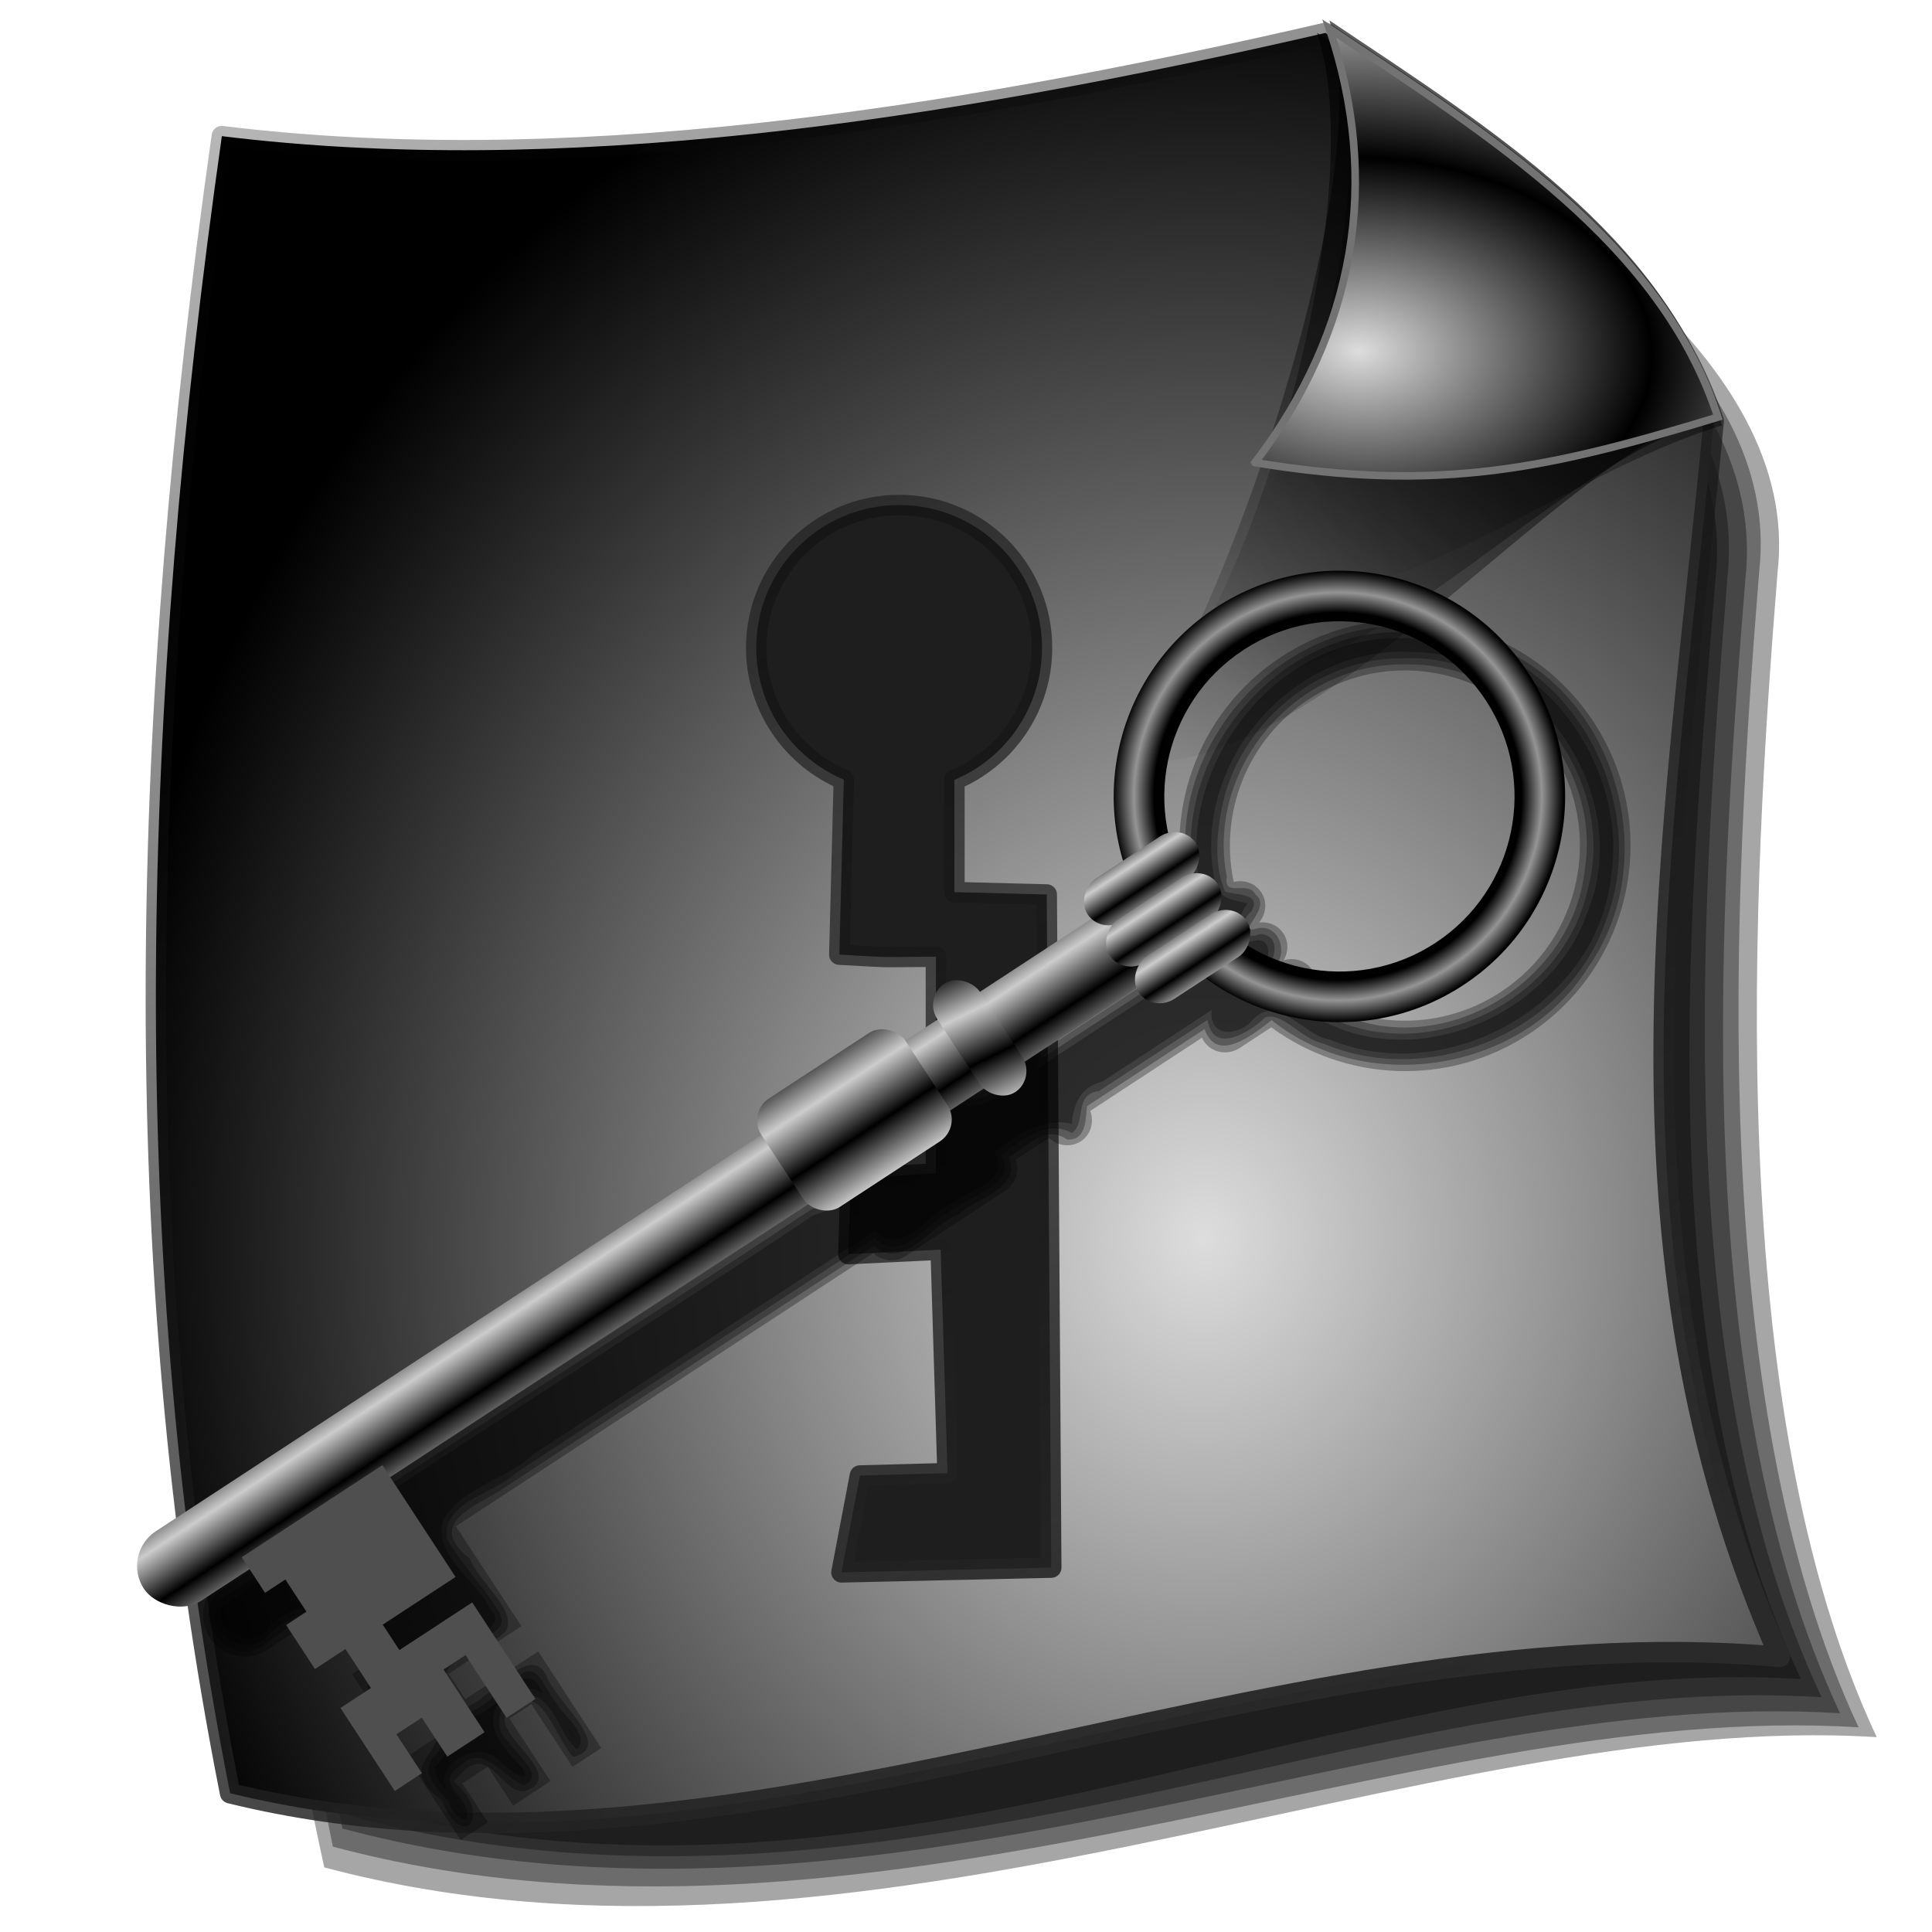 <?xml version="1.0" encoding="UTF-8" standalone="no"?>
<!-- Created with Inkscape (http://www.inkscape.org/) -->

<svg
   xmlns:dc="http://purl.org/dc/elements/1.1/"
   xmlns:cc="http://creativecommons.org/ns#"
   xmlns:rdf="http://www.w3.org/1999/02/22-rdf-syntax-ns#"
   xmlns:svg="http://www.w3.org/2000/svg"
   xmlns="http://www.w3.org/2000/svg"
   xmlns:xlink="http://www.w3.org/1999/xlink"
   xmlns:sodipodi="http://sodipodi.sourceforge.net/DTD/sodipodi-0.dtd"
   xmlns:inkscape="http://www.inkscape.org/namespaces/inkscape"
   id="svg2"
   sodipodi:version="0.32"
   inkscape:version="0.92.5 (2060ec1f9f, 2020-04-08)"
   width="255"
   height="255"
   version="1.0"
   sodipodi:docname="application-pgp-encrypted.svg"
   inkscape:output_extension="org.inkscape.output.svg.inkscape">
  <defs
     id="defs5">
    <linearGradient
       id="linearGradient3448">
      <stop
         style="stop-color:#000000;stop-opacity:1;"
         offset="0"
         id="stop3450" />
      <stop
         id="stop3456"
         offset="0.5"
         style="stop-color:#000000;stop-opacity:1;" />
      <stop
         style="stop-color:#000000;stop-opacity:1;"
         offset="0.75"
         id="stop3458" />
      <stop
         style="stop-color:#000000;stop-opacity:0;"
         offset="1"
         id="stop3452" />
    </linearGradient>
    <inkscape:perspective
       sodipodi:type="inkscape:persp3d"
       inkscape:vp_x="0 : 127.5 : 1"
       inkscape:vp_y="0 : 1000 : 0"
       inkscape:vp_z="255 : 127.5 : 1"
       inkscape:persp3d-origin="127.5 : 85 : 1"
       id="perspective54" />
    <linearGradient
       id="linearGradient2843">
      <stop
         style="stop-color:#e1cb7d;stop-opacity:1;"
         offset="0"
         id="stop2845" />
      <stop
         style="stop-color:white;stop-opacity:1"
         offset="1"
         id="stop2847" />
    </linearGradient>
    <linearGradient
       id="linearGradient2812">
      <stop
         style="stop-color:#2a2a2a;stop-opacity:1;"
         offset="0"
         id="stop2814" />
      <stop
         style="stop-color:#000000;stop-opacity:0.248;"
         offset="1"
         id="stop2816" />
    </linearGradient>
    <linearGradient
       id="linearGradient2804">
      <stop
         style="stop-color:#dddddd;stop-opacity:1;"
         offset="0"
         id="stop2806" />
      <stop
         style="stop-color:#000000;stop-opacity:1;"
         offset="1"
         id="stop2808" />
    </linearGradient>
    <linearGradient
       inkscape:collect="always"
       id="linearGradient2784">
      <stop
         style="stop-color:black;stop-opacity:1;"
         offset="0"
         id="stop2786" />
      <stop
         style="stop-color:black;stop-opacity:0;"
         offset="1"
         id="stop2788" />
    </linearGradient>
    <linearGradient
       inkscape:collect="always"
       id="linearGradient2776">
      <stop
         style="stop-color:black;stop-opacity:1;"
         offset="0"
         id="stop2778" />
      <stop
         style="stop-color:black;stop-opacity:0;"
         offset="1"
         id="stop2780" />
    </linearGradient>
    <linearGradient
       inkscape:collect="always"
       id="linearGradient2768">
      <stop
         style="stop-color:black;stop-opacity:1;"
         offset="0"
         id="stop2770" />
      <stop
         style="stop-color:black;stop-opacity:0;"
         offset="1"
         id="stop2772" />
    </linearGradient>
    <linearGradient
       gradientUnits="userSpaceOnUse"
       y2="42.245"
       x2="150.117"
       y1="202.215"
       x1="142.97"
       id="linearGradient2865"
       xlink:href="#linearGradient2837"
       inkscape:collect="always" />
    <linearGradient
       gradientUnits="userSpaceOnUse"
       y2="204.896"
       x2="113.72"
       y1="41.947"
       x1="121.576"
       id="linearGradient2857"
       xlink:href="#linearGradient2837"
       inkscape:collect="always" />
    <linearGradient
       spreadMethod="reflect"
       gradientUnits="userSpaceOnUse"
       y2="165.719"
       x2="145.413"
       y1="77.37"
       x1="144.808"
       id="linearGradient2849"
       xlink:href="#linearGradient2837"
       inkscape:collect="always" />
    <linearGradient
       gradientUnits="userSpaceOnUse"
       y2="53.922"
       x2="122.81"
       y1="165.719"
       x1="123.62"
       id="linearGradient2835"
       xlink:href="#linearGradient2837"
       inkscape:collect="always" />
    <linearGradient
       gradientUnits="userSpaceOnUse"
       y2="190.767"
       x2="177.701"
       y1="172.182"
       x1="177.021"
       id="linearGradient2827"
       xlink:href="#linearGradient2813"
       inkscape:collect="always" />
    <linearGradient
       gradientUnits="userSpaceOnUse"
       y2="172.182"
       x2="165.021"
       y1="190.767"
       x1="165.021"
       id="linearGradient2819"
       xlink:href="#linearGradient2813"
       inkscape:collect="always" />
    <linearGradient
       id="linearGradient2813"
       inkscape:collect="always">
      <stop
         id="stop2815"
         offset="0"
         style="stop-color:white;stop-opacity:1" />
      <stop
         id="stop2817"
         offset="1"
         style="stop-color:black;stop-opacity:1" />
    </linearGradient>
    <linearGradient
       inkscape:collect="always"
       id="linearGradient2837">
      <stop
         style="stop-color:white;stop-opacity:1"
         offset="0"
         id="stop2839" />
      <stop
         style="stop-color:black;stop-opacity:1"
         offset="1"
         id="stop2841" />
    </linearGradient>
    <linearGradient
       id="linearGradient2797">
      <stop
         id="stop2799"
         offset="0"
         style="stop-color:#d1ff8d;stop-opacity:0;" />
      <stop
         style="stop-color:#a5af46;stop-opacity:0;"
         offset="0.5"
         id="stop2278" />
      <stop
         id="stop2280"
         offset="0.75"
         style="stop-color:#6b8723;stop-opacity:0.29;" />
      <stop
         id="stop2801"
         offset="1"
         style="stop-color:#446000;stop-opacity:1;" />
    </linearGradient>
    <linearGradient
       id="linearGradient2284">
      <stop
         style="stop-color:#c8c6fd;stop-opacity:1;"
         offset="0"
         id="stop2290" />
      <stop
         style="stop-color:#000c66;stop-opacity:1;"
         offset="1"
         id="stop2292" />
    </linearGradient>
    <linearGradient
       id="linearGradient2296">
      <stop
         id="stop2298"
         offset="0"
         style="stop-color:#6274ac;stop-opacity:1;" />
      <stop
         id="stop2300"
         offset="1"
         style="stop-color:#ffffff;stop-opacity:1;" />
    </linearGradient>
    <inkscape:perspective
       id="perspective2589"
       inkscape:persp3d-origin="250.0002 : 166.6668 : 1"
       inkscape:vp_z="500.0004 : 250.0002 : 1"
       inkscape:vp_y="0 : 1000 : 0"
       inkscape:vp_x="0 : 250.0002 : 1"
       sodipodi:type="inkscape:persp3d" />
    <linearGradient
       gradientTransform="matrix(0.458,0,0,0.458,12.358,81.059)"
       y2="50.574"
       x2="215.891"
       y1="113.364"
       x1="155.814"
       spreadMethod="reflect"
       gradientUnits="userSpaceOnUse"
       id="linearGradient3403"
       xlink:href="#linearGradient3369"
       inkscape:collect="always" />
    <linearGradient
       y2="78.618"
       x2="-79.283"
       y1="145.672"
       x1="-81.182"
       gradientUnits="userSpaceOnUse"
       id="linearGradient3397"
       xlink:href="#linearGradient3387"
       inkscape:collect="always" />
    <linearGradient
       gradientUnits="userSpaceOnUse"
       y2="78.618"
       x2="-79.283"
       y1="145.672"
       x1="-81.182"
       id="linearGradient3393"
       xlink:href="#linearGradient3387"
       inkscape:collect="always" />
    <linearGradient
       spreadMethod="reflect"
       gradientUnits="userSpaceOnUse"
       y2="50.574"
       x2="215.891"
       y1="113.364"
       x1="155.814"
       id="linearGradient3375"
       xlink:href="#linearGradient3369"
       inkscape:collect="always" />
    <inkscape:perspective
       sodipodi:type="inkscape:persp3d"
       inkscape:vp_x="0 : 128 : 1"
       inkscape:vp_y="0 : 1000 : 0"
       inkscape:vp_z="256 : 128 : 1"
       inkscape:persp3d-origin="128 : 85.333333 : 1"
       id="perspective2503" />
    <linearGradient
       id="linearGradient3578">
      <stop
         id="stop3580"
         offset="0"
         style="stop-color:#000000;stop-opacity:1;" />
      <stop
         id="stop3582"
         offset="1"
         style="stop-color:#fffcfc;stop-opacity:1;" />
    </linearGradient>
    <linearGradient
       id="linearGradient3369"
       inkscape:collect="always">
      <stop
         id="stop3371"
         offset="0"
         style="stop-color:#6465df;stop-opacity:1" />
      <stop
         id="stop3373"
         offset="1"
         style="stop-color:#ffffff;stop-opacity:1" />
    </linearGradient>
    <linearGradient
       id="linearGradient3387"
       inkscape:collect="always">
      <stop
         id="stop3389"
         offset="0"
         style="stop-color:#000000;stop-opacity:1;" />
      <stop
         id="stop3391"
         offset="1"
         style="stop-color:#ffffff;stop-opacity:1" />
    </linearGradient>
    <linearGradient
       inkscape:collect="always"
       xlink:href="#linearGradient2768"
       id="linearGradient3945"
       gradientUnits="userSpaceOnUse"
       gradientTransform="translate(2.727,101.996)"
       x1="256.898"
       y1="15.414"
       x2="158.175"
       y2="114.137" />
    <linearGradient
       inkscape:collect="always"
       xlink:href="#linearGradient2776"
       id="linearGradient3947"
       gradientUnits="userSpaceOnUse"
       gradientTransform="translate(1.091,103.632)"
       x1="248.717"
       y1="11.738"
       x2="168.538"
       y2="98.264" />
    <linearGradient
       inkscape:collect="always"
       xlink:href="#linearGradient2784"
       id="linearGradient3949"
       gradientUnits="userSpaceOnUse"
       x1="249.807"
       y1="106.906"
       x2="183.265"
       y2="183.267" />
    <radialGradient
       inkscape:collect="always"
       xlink:href="#linearGradient2804"
       id="radialGradient3951"
       gradientUnits="userSpaceOnUse"
       gradientTransform="matrix(1.245,0.039,-0.026,0.821,-41.3,18.968)"
       spreadMethod="reflect"
       cx="187.272"
       cy="159.653"
       fx="187.272"
       fy="159.653"
       r="31.044" />
    <radialGradient
       inkscape:collect="always"
       xlink:href="#linearGradient2804"
       id="radialGradient3959"
       gradientUnits="userSpaceOnUse"
       gradientTransform="matrix(0.046,-1.563,1.354,0.04,-68.108,410.542)"
       cx="162.274"
       cy="162.09"
       fx="162.274"
       fy="162.09"
       r="107.669" />
    <linearGradient
       inkscape:collect="always"
       xlink:href="#linearGradient2812"
       id="linearGradient3961"
       gradientUnits="userSpaceOnUse"
       x1="176.827"
       y1="236.482"
       x2="41.407"
       y2="-2.121"
       gradientTransform="translate(-3.433,-2.497)" />
    <radialGradient
       inkscape:collect="always"
       xlink:href="#linearGradient2804"
       id="radialGradient3918"
       gradientUnits="userSpaceOnUse"
       gradientTransform="matrix(0.046,-1.563,1.354,0.04,-68.108,410.542)"
       cx="162.274"
       cy="162.09"
       fx="162.274"
       fy="162.09"
       r="107.669" />
    <linearGradient
       inkscape:collect="always"
       xlink:href="#linearGradient2812"
       id="linearGradient3920"
       gradientUnits="userSpaceOnUse"
       gradientTransform="translate(-3.433,-2.497)"
       x1="176.827"
       y1="236.482"
       x2="41.407"
       y2="-2.121" />
    <linearGradient
       y2="626.636"
       x2="561.818"
       y1="647.545"
       x1="561.818"
       spreadMethod="reflect"
       gradientTransform="matrix(0.292,-0.191,0.191,0.292,70.12,54.92)"
       gradientUnits="userSpaceOnUse"
       id="linearGradient3944"
       xlink:href="#linearGradient3787"
       inkscape:collect="always" />
    <linearGradient
       y2="621.636"
       x2="623.636"
       y1="644.452"
       x1="623.636"
       spreadMethod="reflect"
       gradientTransform="matrix(0.349,0,0,0.349,28.574,84.36)"
       gradientUnits="userSpaceOnUse"
       id="linearGradient3940"
       xlink:href="#linearGradient3787"
       inkscape:collect="always" />
    <linearGradient
       y2="625.273"
       x2="690"
       y1="647.091"
       x1="687.273"
       spreadMethod="reflect"
       gradientTransform="matrix(0.349,0,0,0.349,28.574,84.36)"
       gradientUnits="userSpaceOnUse"
       id="linearGradient3937"
       xlink:href="#linearGradient3787"
       inkscape:collect="always" />
    <radialGradient
       r="101.359"
       fy="634.828"
       fx="883.172"
       cy="634.828"
       cx="883.172"
       gradientTransform="matrix(0.292,-0.191,0.191,0.292,70.12,54.92)"
       gradientUnits="userSpaceOnUse"
       id="radialGradient3934"
       xlink:href="#linearGradient3819"
       inkscape:collect="always" />
    <linearGradient
       y2="788.636"
       x2="-610.273"
       y1="788.636"
       x1="-621.22"
       spreadMethod="reflect"
       gradientTransform="matrix(0.349,0,0,0.349,-84.36,28.574)"
       gradientUnits="userSpaceOnUse"
       id="linearGradient3931"
       xlink:href="#linearGradient3787"
       inkscape:collect="always" />
    <linearGradient
       y2="788.636"
       x2="-610.273"
       y1="788.636"
       x1="-621.22"
       spreadMethod="reflect"
       gradientTransform="matrix(0.349,0,0,0.349,-91.648,27.94)"
       gradientUnits="userSpaceOnUse"
       id="linearGradient3928"
       xlink:href="#linearGradient3787"
       inkscape:collect="always" />
    <linearGradient
       y2="788.636"
       x2="-610.273"
       y1="788.636"
       x1="-621.22"
       spreadMethod="reflect"
       gradientTransform="matrix(0.349,0,0,0.349,-98.935,28.574)"
       gradientUnits="userSpaceOnUse"
       id="linearGradient3925"
       xlink:href="#linearGradient3787"
       inkscape:collect="always" />
    <linearGradient
       y2="788.636"
       x2="-610.273"
       y1="788.636"
       x1="-621.22"
       spreadMethod="reflect"
       gradientTransform="matrix(0.524,0,0,0.524,227.226,46.456)"
       gradientUnits="userSpaceOnUse"
       id="linearGradient3922"
       xlink:href="#linearGradient3787"
       inkscape:collect="always" />
    <linearGradient
       y2="788.636"
       x2="-610.273"
       y1="788.636"
       x1="-621.22"
       spreadMethod="reflect"
       gradientTransform="matrix(0.524,0,0,0.524,238.19,45.503)"
       gradientUnits="userSpaceOnUse"
       id="linearGradient3920-7"
       xlink:href="#linearGradient3787"
       inkscape:collect="always" />
    <linearGradient
       y2="788.636"
       x2="-610.273"
       y1="788.636"
       x1="-621.22"
       spreadMethod="reflect"
       gradientTransform="matrix(0.524,0,0,0.524,249.153,46.456)"
       gradientUnits="userSpaceOnUse"
       id="linearGradient3918"
       xlink:href="#linearGradient3787"
       inkscape:collect="always" />
    <radialGradient
       r="101.359"
       fy="634.828"
       fx="883.172"
       cy="634.828"
       cx="883.172"
       gradientTransform="matrix(0.524,0,0,0.524,46.456,-249.153)"
       gradientUnits="userSpaceOnUse"
       id="radialGradient3916"
       xlink:href="#linearGradient3819"
       inkscape:collect="always" />
    <linearGradient
       y2="625.273"
       x2="690"
       y1="647.091"
       x1="687.273"
       spreadMethod="reflect"
       gradientTransform="matrix(0.524,0,0,0.524,46.456,-249.153)"
       gradientUnits="userSpaceOnUse"
       id="linearGradient3914"
       xlink:href="#linearGradient3787"
       inkscape:collect="always" />
    <linearGradient
       y2="621.636"
       x2="623.636"
       y1="644.452"
       x1="623.636"
       spreadMethod="reflect"
       gradientTransform="matrix(0.524,0,0,0.524,46.456,-249.153)"
       gradientUnits="userSpaceOnUse"
       id="linearGradient3912"
       xlink:href="#linearGradient3787"
       inkscape:collect="always" />
    <linearGradient
       y2="626.636"
       x2="561.818"
       y1="647.545"
       x1="561.818"
       spreadMethod="reflect"
       gradientTransform="matrix(0.524,0,0,0.524,46.456,-249.153)"
       gradientUnits="userSpaceOnUse"
       id="linearGradient3910"
       xlink:href="#linearGradient3787"
       inkscape:collect="always" />
    <linearGradient
       y2="788.636"
       x2="-610.273"
       y1="788.636"
       x1="-621.22"
       spreadMethod="reflect"
       gradientTransform="matrix(0.524,0,0,0.524,227.226,46.456)"
       gradientUnits="userSpaceOnUse"
       id="linearGradient3871"
       xlink:href="#linearGradient3787"
       inkscape:collect="always" />
    <linearGradient
       y2="788.636"
       x2="-610.273"
       y1="788.636"
       x1="-621.22"
       spreadMethod="reflect"
       gradientTransform="matrix(0.524,0,0,0.524,238.19,45.503)"
       gradientUnits="userSpaceOnUse"
       id="linearGradient3869"
       xlink:href="#linearGradient3787"
       inkscape:collect="always" />
    <linearGradient
       y2="788.636"
       x2="-610.273"
       y1="788.636"
       x1="-621.22"
       spreadMethod="reflect"
       gradientTransform="matrix(0.524,0,0,0.524,249.153,46.456)"
       gradientUnits="userSpaceOnUse"
       id="linearGradient3867"
       xlink:href="#linearGradient3787"
       inkscape:collect="always" />
    <radialGradient
       r="101.359"
       fy="634.828"
       fx="883.172"
       cy="634.828"
       cx="883.172"
       gradientTransform="matrix(0.524,0,0,0.524,46.456,-249.153)"
       gradientUnits="userSpaceOnUse"
       id="radialGradient3865"
       xlink:href="#linearGradient3819"
       inkscape:collect="always" />
    <linearGradient
       y2="625.273"
       x2="690"
       y1="647.091"
       x1="687.273"
       spreadMethod="reflect"
       gradientTransform="matrix(0.524,0,0,0.524,46.456,-249.153)"
       gradientUnits="userSpaceOnUse"
       id="linearGradient3863"
       xlink:href="#linearGradient3787"
       inkscape:collect="always" />
    <linearGradient
       y2="621.636"
       x2="623.636"
       y1="644.452"
       x1="623.636"
       spreadMethod="reflect"
       gradientTransform="matrix(0.524,0,0,0.524,46.456,-249.153)"
       gradientUnits="userSpaceOnUse"
       id="linearGradient3861"
       xlink:href="#linearGradient3787"
       inkscape:collect="always" />
    <linearGradient
       y2="626.636"
       x2="561.818"
       y1="647.545"
       x1="561.818"
       spreadMethod="reflect"
       gradientTransform="matrix(0.524,0,0,0.524,46.456,-249.153)"
       gradientUnits="userSpaceOnUse"
       id="linearGradient3859"
       xlink:href="#linearGradient3787"
       inkscape:collect="always" />
    <linearGradient
       id="linearGradient3787">
      <stop
         id="stop3789"
         offset="0"
         style="stop-color:#000000;stop-opacity:1;" />
      <stop
         id="stop3791"
         offset="1"
         style="stop-color:#cccccc;stop-opacity:1;" />
    </linearGradient>
    <linearGradient
       id="linearGradient3819">
      <stop
         id="stop3821"
         offset="0"
         style="stop-color:#000000;stop-opacity:1;" />
      <stop
         style="stop-color:#000000;stop-opacity:0.875;"
         offset="0.125"
         id="stop3831" />
      <stop
         style="stop-color:#000000;stop-opacity:1;"
         offset="0.815"
         id="stop3829" />
      <stop
         style="stop-color:#949494;stop-opacity:1;"
         offset="0.904"
         id="stop3827" />
      <stop
         id="stop3823"
         offset="1"
         style="stop-color:#000000;stop-opacity:1;" />
    </linearGradient>
    <filter
       inkscape:collect="always"
       style="color-interpolation-filters:sRGB"
       id="filter1052"
       x="-0.011"
       width="1.022"
       y="-0.013"
       height="1.026">
      <feGaussianBlur
         inkscape:collect="always"
         stdDeviation="0.874"
         id="feGaussianBlur1054" />
    </filter>
    <linearGradient
       id="linearGradient2812-7">
      <stop
         id="stop2814-5"
         style="stop-color:#000000;stop-opacity:1;"
         offset="0" />
      <stop
         id="stop2816-3"
         style="stop-color:#393939;stop-opacity:1;"
         offset="1" />
    </linearGradient>
    <linearGradient
       id="linearGradient2804-5">
      <stop
         id="stop2806-6"
         style="stop-color:#cbcbcb;stop-opacity:1;"
         offset="0" />
      <stop
         id="stop2808-2"
         style="stop-color:#000000;stop-opacity:1;"
         offset="1" />
    </linearGradient>
    <linearGradient
       id="linearGradient2835-4">
      <stop
         id="stop2837"
         style="stop-color:black;stop-opacity:1"
         offset="0" />
      <stop
         id="stop2839-5"
         style="stop-color:#a9a9a9;stop-opacity:1;"
         offset="1" />
    </linearGradient>
    <linearGradient
       id="linearGradient2875-9">
      <stop
         id="stop2877-3"
         style="stop-color:#d0d0d0;stop-opacity:1;"
         offset="0" />
      <stop
         id="stop2879-7"
         style="stop-color:#272727;stop-opacity:1;"
         offset="1" />
    </linearGradient>
    <linearGradient
       id="linearGradient2881-6">
      <stop
         id="stop2883-5"
         style="stop-color:#505050;stop-opacity:1;"
         offset="0" />
      <stop
         id="stop2885-6"
         style="stop-color:#bcbcbc;stop-opacity:1;"
         offset="1" />
    </linearGradient>
    <linearGradient
       id="linearGradient2889-5">
      <stop
         id="stop2891-4"
         style="stop-color:#8c8c8c;stop-opacity:1;"
         offset="0" />
      <stop
         id="stop2893-7"
         style="stop-color:#ffffff;stop-opacity:1;"
         offset="1" />
    </linearGradient>
    <linearGradient
       id="linearGradient2897-6">
      <stop
         id="stop2899-1"
         style="stop-color:#000000;stop-opacity:1;"
         offset="0" />
      <stop
         id="stop2901-5"
         style="stop-color:#545454;stop-opacity:1;"
         offset="1" />
    </linearGradient>
    <linearGradient
       id="linearGradient3035-3">
      <stop
         id="stop3037-2"
         style="stop-color:#fdfdff;stop-opacity:1;"
         offset="0" />
      <stop
         id="stop3039-0"
         style="stop-color:#000000;stop-opacity:1;"
         offset="1" />
    </linearGradient>
    <linearGradient
       id="linearGradient3366-0">
      <stop
         id="stop3368-3"
         style="stop-color:#949494;stop-opacity:1;"
         offset="0" />
      <stop
         id="stop3370-6"
         style="stop-color:#000000;stop-opacity:1;"
         offset="1" />
    </linearGradient>
    <linearGradient
       id="linearGradient3305">
      <stop
         id="stop3307"
         offset="0"
         style="stop-color:#474747;stop-opacity:0.034" />
      <stop
         id="stop3309"
         offset="1"
         style="stop-color:#000000;stop-opacity:1" />
    </linearGradient>
    <inkscape:perspective
       sodipodi:type="inkscape:persp3d"
       inkscape:vp_x="0 : 128 : 1"
       inkscape:vp_y="0 : 1000 : 0"
       inkscape:vp_z="256 : 128 : 1"
       inkscape:persp3d-origin="128 : 85.333333 : 1"
       id="perspective70" />
    <linearGradient
       id="linearGradient2821"
       inkscape:collect="always">
      <stop
         id="stop2823"
         offset="0"
         style="stop-color:#1f1f47;stop-opacity:1" />
      <stop
         id="stop2825"
         offset="1"
         style="stop-color:#162a97;stop-opacity:0" />
    </linearGradient>
    <linearGradient
       id="linearGradient2916">
      <stop
         id="stop2918"
         offset="0"
         style="stop-color:#ffffff;stop-opacity:0;" />
      <stop
         id="stop2920"
         offset="1"
         style="stop-color:white;stop-opacity:1" />
    </linearGradient>
    <linearGradient
       id="linearGradient2908">
      <stop
         style="stop-color:#000000;stop-opacity:0;"
         offset="0"
         id="stop2910" />
      <stop
         style="stop-color:#0f143e;stop-opacity:1"
         offset="1"
         id="stop2912" />
    </linearGradient>
    <linearGradient
       id="linearGradient2890">
      <stop
         style="stop-color:#7d7d7d;stop-opacity:1;"
         offset="0"
         id="stop2892" />
      <stop
         style="stop-color:#000000;stop-opacity:1;"
         offset="1"
         id="stop2894" />
    </linearGradient>
    <linearGradient
       inkscape:collect="always"
       xlink:href="#linearGradient2890"
       id="linearGradient2896"
       x1="93.802"
       y1="209.344"
       x2="153.893"
       y2="5.863"
       gradientUnits="userSpaceOnUse" />
    <linearGradient
       inkscape:collect="always"
       xlink:href="#linearGradient2908"
       id="linearGradient2906"
       gradientUnits="userSpaceOnUse"
       x1="155.359"
       y1="139.481"
       x2="163.176"
       y2="150.473"
       gradientTransform="translate(-0.977,0.489)" />
    <linearGradient
       inkscape:collect="always"
       xlink:href="#linearGradient2916"
       id="linearGradient2922"
       gradientUnits="userSpaceOnUse"
       x1="114.809"
       y1="106.26"
       x2="154.382"
       y2="52.763" />
    <linearGradient
       y2="21.74"
       x2="131.908"
       y1="217.405"
       x1="33.221"
       gradientUnits="userSpaceOnUse"
       id="linearGradient3922-3"
       xlink:href="#linearGradient2890"
       inkscape:collect="always" />
    <linearGradient
       y2="26.137"
       x2="88.183"
       y1="51.786"
       x1="88.183"
       gradientUnits="userSpaceOnUse"
       id="linearGradient3919"
       xlink:href="#linearGradient3888"
       inkscape:collect="always" />
    <linearGradient
       gradientTransform="translate(95.267,-0.489)"
       y2="21.74"
       x2="131.908"
       y1="217.405"
       x1="33.221"
       gradientUnits="userSpaceOnUse"
       id="linearGradient3912-6"
       xlink:href="#linearGradient2890"
       inkscape:collect="always" />
    <linearGradient
       gradientTransform="translate(95.267,-0.489)"
       y2="26.137"
       x2="88.183"
       y1="51.786"
       x1="88.183"
       gradientUnits="userSpaceOnUse"
       id="linearGradient3909"
       xlink:href="#linearGradient3888"
       inkscape:collect="always" />
    <linearGradient
       inkscape:collect="always"
       id="linearGradient3888">
      <stop
         style="stop-color:#aaf;stop-opacity:0"
         offset="0"
         id="stop3890" />
      <stop
         style="stop-color:white;stop-opacity:1"
         offset="1"
         id="stop3892" />
    </linearGradient>
    <linearGradient
       inkscape:collect="always"
       xlink:href="#linearGradient3888"
       id="linearGradient2087"
       gradientUnits="userSpaceOnUse"
       gradientTransform="translate(334.811,36.785)"
       x1="88.183"
       y1="51.786"
       x2="88.183"
       y2="26.137" />
    <linearGradient
       inkscape:collect="always"
       xlink:href="#linearGradient2890"
       id="linearGradient2090"
       gradientUnits="userSpaceOnUse"
       gradientTransform="translate(334.811,36.785)"
       x1="33.221"
       y1="217.405"
       x2="131.908"
       y2="21.74" />
    <linearGradient
       inkscape:collect="always"
       xlink:href="#linearGradient3888"
       id="linearGradient2093"
       gradientUnits="userSpaceOnUse"
       x1="88.183"
       y1="51.786"
       x2="88.183"
       y2="26.137"
       gradientTransform="translate(239.544,37.274)" />
    <linearGradient
       inkscape:collect="always"
       xlink:href="#linearGradient2890"
       id="linearGradient2096"
       gradientUnits="userSpaceOnUse"
       x1="33.221"
       y1="217.405"
       x2="131.908"
       y2="21.74"
       gradientTransform="translate(239.544,37.274)" />
    <linearGradient
       inkscape:collect="always"
       xlink:href="#linearGradient3888"
       id="linearGradient1927"
       gradientUnits="userSpaceOnUse"
       gradientTransform="matrix(0.49,0,0,1.081,-234.063,-3.617)"
       x1="88.183"
       y1="51.786"
       x2="88.183"
       y2="26.137" />
    <linearGradient
       inkscape:collect="always"
       xlink:href="#linearGradient2890"
       id="linearGradient1930"
       gradientUnits="userSpaceOnUse"
       gradientTransform="matrix(0.49,0,0,1.081,-234.063,-3.617)"
       x1="33.221"
       y1="217.405"
       x2="131.908"
       y2="21.74" />
    <linearGradient
       inkscape:collect="always"
       xlink:href="#linearGradient2821"
       id="linearGradient2827-0"
       gradientUnits="userSpaceOnUse"
       gradientTransform="matrix(0.49,0,0,1.081,-234.063,-3.617)"
       x1="88.183"
       y1="220.855"
       x2="88.183"
       y2="197.014" />
    <inkscape:perspective
       sodipodi:type="inkscape:persp3d"
       inkscape:vp_x="0 : 128 : 1"
       inkscape:vp_y="0 : 1000 : 0"
       inkscape:vp_z="256 : 128 : 1"
       inkscape:persp3d-origin="128 : 85.333333 : 1"
       id="perspective2503-6" />
    <linearGradient
       inkscape:collect="always"
       xlink:href="#linearGradient2916"
       id="linearGradient2784-5"
       gradientUnits="userSpaceOnUse"
       x1="114.809"
       y1="106.26"
       x2="154.382"
       y2="52.763"
       gradientTransform="matrix(1.215,0,0,1.215,-36.754,-1.566)" />
    <linearGradient
       inkscape:collect="always"
       xlink:href="#linearGradient2908"
       id="linearGradient2787"
       gradientUnits="userSpaceOnUse"
       gradientTransform="matrix(1.215,0,0,1.215,-39.895,0.494)"
       x1="155.359"
       y1="139.481"
       x2="163.176"
       y2="150.473" />
    <filter
       height="1.023"
       y="-0.011"
       width="1.025"
       x="-0.013"
       id="filter947"
       style="color-interpolation-filters:sRGB"
       inkscape:collect="always">
      <feGaussianBlur
         id="feGaussianBlur949"
         stdDeviation="1.141"
         inkscape:collect="always" />
    </filter>
  </defs>
  <sodipodi:namedview
     inkscape:window-height="1027"
     inkscape:window-width="1680"
     inkscape:pageshadow="2"
     inkscape:pageopacity="0"
     guidetolerance="10.0"
     gridtolerance="10.0"
     objecttolerance="10.0"
     borderopacity="1.0"
     bordercolor="#666666"
     pagecolor="#ff0000"
     id="base"
     inkscape:zoom="3.454902"
     inkscape:cx="127.5"
     inkscape:cy="127.5"
     inkscape:window-x="-2"
     inkscape:window-y="-5"
     inkscape:current-layer="svg2"
     showgrid="false"
     inkscape:window-maximized="1"
     inkscape:snap-to-guides="false"
     inkscape:snap-grids="false"
     inkscape:snap-others="false"
     inkscape:object-nodes="false"
     inkscape:snap-nodes="false"
     inkscape:snap-global="false" />
  <g
     transform="matrix(1,0,0.029,1,253.316,4.888)"
     style="fill:#000000;fill-opacity:0.35;filter:url(#filter947)"
     id="g941">
    <g
       style="fill:#000000;fill-opacity:0.35"
       id="g933">
      <path
         sodipodi:nodetypes="cccccc"
         d="m -217.523,21.677 c -13.56,71.637 -11.802,158.12 0,219.906 70.239,18.88 146.211,-20.938 205.406,-17.187 -19.269,-43.748 -13.142,-112.358 -8.625,-153.812 4.071,-28.494 -32.073,-50.193 -51.5,-62.5 C -122.199,16.772 -174.634,26.276 -217.523,21.677 Z"
         id="path2820"
         style="fill:#000000;fill-opacity:0.35;fill-rule:evenodd;stroke:none"
         inkscape:connector-curvature="0" />
      <path
         inkscape:connector-curvature="0"
         style="fill:#000000;fill-opacity:0.35;fill-rule:evenodd;stroke:none"
         id="path920"
         d="m -216.002,24.72 c -12.138,72.585 -11.11,153.003 -0.304,214.125 70.239,18.88 142.638,-19.494 201.833,-15.744 C -33.742,179.353 -27.693,112.038 -23.176,70.584 -19.106,42.09 -53.727,22.217 -73.155,9.91 -123.112,18.598 -173.113,29.319 -216.002,24.72 Z"
         sodipodi:nodetypes="cccccc" />
      <path
         sodipodi:nodetypes="cccccc"
         d="m -214.41,26.577 c -12.138,72.585 -11.375,148.759 -0.57,209.881 70.239,18.88 138.924,-18.964 198.119,-15.214 C -36.13,177.496 -29.55,113.099 -25.033,71.645 -20.963,43.151 -54.258,23.808 -73.685,11.501 -123.642,20.19 -171.521,31.176 -214.41,26.577 Z"
         id="path922"
         style="fill:#000000;fill-opacity:0.35;fill-rule:evenodd;stroke:none"
         inkscape:connector-curvature="0" />
      <path
         inkscape:connector-curvature="0"
         style="fill:#000000;fill-opacity:0.35;fill-rule:evenodd;stroke:none"
         id="path924"
         d="m -213.084,28.699 c -12.138,72.585 -11.375,145.045 -0.57,206.167 70.239,18.88 135.211,-19.494 194.406,-15.744 C -38.517,175.374 -31.937,113.099 -27.42,71.645 -23.35,43.151 -54.523,26.195 -73.951,13.889 -123.908,22.577 -170.195,33.298 -213.084,28.699 Z"
         sodipodi:nodetypes="cccccc" />
      <path
         sodipodi:nodetypes="cccccc"
         d="m -210.962,31.352 c -12.138,72.585 -12.702,141.066 -1.896,202.188 70.239,18.88 131.763,-20.556 190.957,-16.805 C -41.169,172.987 -33.529,113.365 -29.012,71.91 -24.941,43.416 -54.788,29.113 -74.216,16.806 -124.173,25.495 -168.073,35.95 -210.962,31.352 Z"
         id="path926"
         style="fill:#000000;fill-opacity:0.35;fill-rule:evenodd;stroke:none"
         inkscape:connector-curvature="0" />
    </g>
  </g>
  <path
     style="fill:url(#radialGradient3918);fill-opacity:1;fill-rule:evenodd;stroke:url(#linearGradient3920);stroke-width:2.7;stroke-linecap:round;stroke-linejoin:round;stroke-miterlimit:4;stroke-opacity:1;stroke-dasharray:none"
     d="M 174.938 4.344 C 123.326 16.253 73.656 23.428 29.281 17.969 C 18.632 92.818 16.358 166.191 30.375 236.688 C 96.918 253.02 167.273 212.609 234.906 218.688 C 210.816 164.326 221.041 109.955 226.188 55.594 C 218.744 32.715 196.507 18.746 174.938 4.344 z M 118.688 66.656 C 129.107 66.656 137.531 75.08 137.531 85.5 C 137.531 93.339 132.767 100.086 125.969 102.938 L 125.969 117.75 L 138.156 118.062 L 138.75 206.906 L 111.062 207.531 L 113.5 194.75 L 125.062 194.438 L 124.156 164.938 L 111.969 165.531 L 112.281 155.5 L 123.531 154.875 L 123.531 126.281 C 115.747 126.281 119.055 126.472 110.781 126 L 111.375 102.906 C 104.587 100.046 99.812 93.325 99.812 85.5 C 99.812 75.08 108.268 66.656 118.688 66.656 z "
     id="path1873" />
  <g
     id="g2792"
     transform="translate(-8.342,-111.038)">
    <path
       sodipodi:nodetypes="cccc"
       id="path2766"
       d="m 156.539,211.366 c 13.285,-17.449 34.021,-77.541 27.272,-97.632 21.569,14.403 43.827,28.392 51.271,51.27 -22.058,6.721 -54.135,50.394 -78.542,46.362 z"
       style="fill:url(#linearGradient3945);fill-opacity:1;fill-rule:evenodd;stroke:none"
       inkscape:connector-curvature="0" />
    <path
       style="fill:url(#linearGradient3947);fill-opacity:1;fill-rule:evenodd;stroke:none"
       d="m 162.538,201.548 c 13.285,-17.449 26.385,-66.087 19.636,-86.178 21.569,14.403 43.827,28.392 51.271,51.271 -22.058,6.721 -46.499,38.94 -70.906,34.908 z"
       id="path2764"
       sodipodi:nodetypes="cccc"
       inkscape:connector-curvature="0" />
    <path
       sodipodi:nodetypes="cccc"
       id="path1877"
       d="m 167.447,190.094 c 13.285,-17.449 23.658,-54.088 16.908,-74.179 21.569,14.403 43.827,28.392 51.271,51.271 -22.058,6.721 -43.771,26.941 -68.179,22.908 z"
       style="fill:url(#linearGradient3949);fill-opacity:1;fill-rule:evenodd;stroke:none"
       inkscape:connector-curvature="0" />
    <path
       style="fill:url(#radialGradient3951);fill-opacity:1;fill-rule:evenodd;stroke:#737373;stroke-width:1px;stroke-linecap:butt;stroke-linejoin:miter;stroke-opacity:1"
       d="m 173.992,172.095 c 13.285,-17.449 16.567,-37.179 9.818,-57.27 21.569,14.403 43.827,28.392 51.271,51.271 -22.058,6.721 -36.681,10.032 -61.088,6 z"
       id="path1875"
       sodipodi:nodetypes="cccc"
       inkscape:connector-curvature="0" />
  </g>
  <g
     id="g1050"
     style="fill:#000000;fill-opacity:0.305;filter:url(#filter1052)"
     transform="translate(247.474,36.759)">
    <path
       transform="matrix(0.843,0,0,0.843,-240.346,13.669)"
       inkscape:connector-curvature="0"
       id="rect3894"
       d="m 210.27,37.246 c -6.245,0.211 -12.514,2.107 -18.125,5.781 -13.37,8.755 -18.825,25.022 -14.5,39.594 l -4.312,2.812 c -1.909,1.25 -2.483,3.727 -1.281,5.562 0.184,0.282 0.417,0.534 0.656,0.75 l -17.469,11.437 c -1.25,-1.909 -3.758,-2.483 -5.594,-1.281 -1.836,1.202 -2.313,3.716 -1.062,5.625 l -5.031,3.281 c -1.25,-1.909 -3.778,-2.438 -5.688,-1.188 l -15.656,10.25 c -1.909,1.25 -2.438,3.778 -1.188,5.688 v 0.031 l -94.75,62.031 c -3.01,1.971 -3.846,5.99 -1.875,9 1.971,3.01 5.99,3.846 9,1.875 l 7.531,-4.938 2.438,3.688 3.188,-2.062 3.281,5.031 -3.156,2.094 4.5,6.875 4.781,-3.125 3.969,6.094 -4.75,3.125 8.5,13 4.25,-2.781 -4,-6.094 3.969,-2.594 4,6.094 5.844,-3.844 -6.438,-9.812 3.438,-2.25 6.438,9.812 4.5,-2.938 -9.875,-15.125 -11.406,7.469 -2.625,-3.969 11.406,-7.469 -10.25,-15.625 65.344,-42.781 c 1.355,1.268 3.437,1.533 5.062,0.469 l 15.625,-10.25 c 1.633,-1.069 2.26,-3.089 1.625,-4.844 l 5.219,-3.406 c 1.341,1.29 3.4,1.558 4.969,0.531 1.568,-1.027 2.115,-3.005 1.469,-4.75 l 17.5,-11.469 c 0.085,0.193 0.193,0.38 0.312,0.562 1.202,1.836 3.716,2.281 5.625,1.031 l 4.906,-3.219 c 11.543,8.479 27.595,9.401 40.281,1.094 16.323,-10.689 20.877,-32.583 10.188,-48.906 -7.015,-10.712 -18.858,-16.372 -30.781,-15.969 z m 1.594,7.906 c 8.796,0.126 17.38,4.492 22.562,12.406 8.293,12.663 4.757,29.645 -7.906,37.937 -9.143,5.987 -20.558,5.831 -29.312,0.5 0.609,-1.229 0.599,-2.706 -0.188,-3.906 -0.979,-1.496 -2.818,-2.071 -4.5,-1.562 0.763,-1.28 0.817,-2.893 -0.031,-4.187 -0.847,-1.294 -2.336,-1.906 -3.812,-1.719 1.118,-1.337 1.316,-3.234 0.344,-4.719 -0.943,-1.44 -2.682,-2.037 -4.312,-1.625 -2.29,-10.745 2.038,-22.245 11.781,-28.625 4.749,-3.11 10.097,-4.576 15.375,-4.5 z"
       style="fill:#000000;fill-opacity:0.305;stroke:none" />
    <path
       inkscape:connector-curvature="0"
       id="path1034"
       d="m -63.031,45.876 c -16.359,0.133 -30.151,16.155 -27.749,32.366 -0.012,2.736 2.627,6.102 -1.348,7.075 -2.61,0.713 -4.076,4.275 -1.329,5.845 -5.397,3.532 -10.793,7.065 -16.189,10.599 -1.254,-3.735 -7.039,-1.109 -4.722,2.172 -0.824,2.19 -5.003,5.384 -7.289,2.456 -5.233,1.073 -9.283,5.898 -14.085,8.292 -2.445,0.808 -2.631,3.373 -1.758,5.32 -27.058,17.893 -54.496,35.319 -81.323,53.498 -3.427,3.736 1.796,9.825 6.008,6.994 3.752,-2.774 7.547,-5.883 9.935,-2.04 4.738,-2.846 5.599,6.068 3.872,7.371 1.597,6.813 6.786,-3.51 8.262,3.841 4.164,4.471 -5.458,6.062 1.533,11.114 2.877,7.176 6.865,1.879 1.662,-2.337 4.501,-6.211 6.073,1.74 9.392,1.193 5.725,-2.04 -4.269,-7.34 -2.505,-10.196 4.443,-5.299 6.116,2.7 8.833,5.691 5.574,-1.299 -2.388,-7.314 -3.504,-10.733 -2.394,-4.562 -7.41,3.391 -10.941,4.26 -5.04,-4.115 -1.538,-6.471 2.93,-8.626 7.035,-2.072 -0.577,-7.194 -2.11,-11.05 -5.467,-4.353 -0.303,-6.491 3.754,-8.861 16.526,-10.82 33.052,-21.64 49.579,-32.459 3.822,3.493 7.667,-2.945 11.152,-4.121 2.231,-2.174 8.402,-3.331 6.649,-7.551 2.704,-1.628 4.809,-4.313 7.676,-2.358 2.74,0.23 2.427,-3.18 2.661,-4.402 5.168,-3.387 10.337,-6.773 15.504,-10.161 1.621,4.716 6.564,0.574 8.85,-1.179 12.583,10.133 33.067,6.793 41.708,-6.874 9.565,-13.446 4.494,-34.044 -10.153,-41.584 -4.549,-2.494 -9.772,-3.736 -14.957,-3.554 z m 1.342,5.066 c 13.861,-0.235 25.635,13.463 23.379,27.116 -1.421,13.605 -16.074,23.642 -29.279,20.071 -2.476,-0.797 -6.587,-1.673 -7.197,-3.85 1.476,-2.909 -2.627,-4.724 -4.824,-3.039 2.483,-1.986 0.995,-6.492 -2.368,-5.347 -2.168,0.33 2.416,-2.927 0.235,-4.566 -1.053,-2.018 -4.27,0.521 -3.813,-2.383 -2.781,-14.374 9.22,-28.45 23.865,-28.002 z"
       style="fill:#000000;fill-opacity:0.305;stroke:none;stroke-width:0.843" />
    <path
       inkscape:connector-curvature="0"
       id="path1038"
       d="m -63.018,46.676 c -17.394,-0.014 -31.535,18.981 -26.152,35.707 0.773,3.221 -3.165,3.286 -4.566,5.102 -2.131,2.478 3.846,3.72 0.047,4.786 -5.448,3.566 -10.894,7.134 -16.342,10.699 0.203,-3.429 -5.584,-2.32 -3.662,0.533 -0.056,3.275 -5.456,6.592 -8.273,3.779 -5.575,1.774 -9.717,6.378 -14.779,9.051 -0.516,3.103 0.385,5.301 -3.656,6.537 -26.017,17.337 -52.726,33.823 -78.27,51.754 -2.25,3.96 4.072,8.137 6.795,4.182 2.411,-1.973 6.726,-4.647 9.25,-1.375 4.841,-1.717 6.331,5.561 4.541,8.74 1.122,3.516 5.033,-2.159 7.037,0.723 1.275,2.387 3.411,5.425 1.068,7.957 -2.373,2.256 0.277,4.519 1.764,6.223 0.188,1.551 3.124,3.835 2.248,0.783 -0.976,-2.22 -3.75,-3.545 -0.91,-5.41 3.114,-3.409 5.854,1.489 8.531,2.404 3.076,-1.201 -1.266,-4.263 -2.008,-5.717 -2.758,-2.265 -0.582,-6.391 2.676,-6.252 3.584,0.619 4.038,5.602 6.395,7.23 1.811,-1.966 -2.095,-4.545 -2.887,-6.299 -1.483,-1.489 -2.252,-5.756 -5.008,-3.201 -2.56,1.272 -5.131,5.827 -8.086,4.252 -3.06,-1.87 -2.864,-6.373 0.443,-7.832 1.815,-1.718 7.398,-1.987 4.939,-5.459 -2.032,-3.28 -4.831,-6.012 -6.648,-9.326 -0.399,-4.937 6.361,-5.848 9.111,-8.573 15.786,-10.335 31.571,-20.671 47.358,-31.005 3.989,3.526 7.209,-2.686 10.807,-3.949 2.211,-2.011 7.958,-2.99 5.963,-7.061 2.668,-1.949 5.968,-4.704 9.32,-2.871 1.951,-1.464 0.13,-5.124 3.558,-5.544 4.774,-3.128 9.548,-6.258 14.323,-9.386 0.742,4.722 5.669,1.538 7.649,-0.35 2.288,-0.709 4.762,2.905 7.531,3.42 14.052,6.064 32.354,-1.431 37.426,-16.242 5.674,-14.772 -3.417,-33.375 -19.109,-37.029 -2.738,-0.742 -5.586,-1.081 -8.422,-0.98 z m 0.645,3.455 c 15.501,-0.829 28.631,15.693 24.424,30.625 -3.142,14.229 -20.346,23.097 -33.691,16.924 -2.434,-0.646 -4.612,-2.641 -3.775,-5.186 -1.309,-2.049 -3.92,-0.582 -5.619,-0.145 1.489,-1.389 3.22,-5.724 -0.205,-5.816 -2.196,1.055 -2.713,-1.81 -1.098,-2.938 1.498,-2.605 -2.046,-2.128 -3.461,-2.709 -1.613,-3.822 -1.025,-8.648 -0.025,-12.68 2.903,-10.221 12.698,-18.156 23.451,-18.076 z"
       style="fill:#000000;fill-opacity:0.305;stroke:none;stroke-width:0.843" />
    <path
       inkscape:connector-curvature="0"
       id="path1042"
       d="m -63.004,47.477 c -17.305,-0.085 -30.935,19.357 -25.275,35.451 0.6,3.465 -5.071,3.362 -4.957,6.107 1.648,0.963 2.403,3.644 -0.111,3.967 -5.831,3.818 -11.662,7.635 -17.492,11.453 1.768,-2.225 -2.63,-4.08 -2.312,-1.605 0.984,4.324 -5.538,8.079 -9.053,5.355 -5.151,1.946 -9.306,5.993 -13.832,8.811 0.187,2.793 -0.909,6.026 -4.012,6.578 -25.942,17.34 -52.64,33.66 -78.07,51.711 -1.372,3.677 4.515,5.971 6.236,2.482 2.507,-2.091 6.824,-4.111 9.541,-1.277 5.255,-1.059 6.845,6.098 5.184,9.803 1.974,0.469 5.163,-2.714 6.811,0.195 2.23,2.937 3.243,7.226 0.252,9.971 -0.13,1.48 2.313,4.443 1.178,1.777 0.426,-3.235 5.082,-5.134 7.479,-2.502 0.702,0.816 4.62,3.594 2.854,0.775 -2.198,-2.22 -5.598,-5.783 -2.688,-8.871 1.279,-1.522 3.692,-2.13 5.389,-0.936 -0.539,-1.639 -1.996,-2.911 -3.334,-1.168 -2.427,2.12 -6.462,6.688 -9.648,3.018 -2.99,-3.091 -0.674,-7.971 3.055,-9.113 1.766,-0.607 5.282,-1.848 2.867,-4.066 -1.75,-3.797 -7.505,-6.862 -6.018,-11.523 2.482,-4.426 8.262,-5.224 11.783,-8.618 15.057,-9.858 30.113,-19.716 45.17,-29.573 3.904,3.641 6.955,-2.534 10.486,-3.781 2.109,-1.745 7.527,-2.802 5.24,-6.502 2.755,-2.465 6.785,-4.73 10.277,-3.812 0.153,-2.547 1.276,-5.027 3.968,-5.542 4.834,-3.169 9.669,-6.335 14.503,-9.505 -0.501,3.653 3.493,3.502 5.262,1.451 3.35,-3.873 6.84,1.978 10.328,2.475 15.449,6.356 35.324,-4.613 37.119,-21.576 2.268,-14.883 -9.493,-30.839 -25.08,-31.342 -1.031,-0.079 -2.065,-0.103 -3.098,-0.066 z m 2.088,1.826 c 16.443,0.145 29.269,19.024 22.965,34.338 -4.92,14.32 -24.403,21.888 -37.096,13.023 -2.204,-1.094 -0.008,-5.329 -3.244,-4.32 -3.143,0.97 -7.343,2.696 -2.83,-1.115 1.672,-1.551 1.378,-4.747 -1.236,-3.682 -2.655,-0.51 -1.581,-3.706 -0.432,-5.082 -2.214,-0.431 -4.562,-0.843 -4.484,-3.686 -2.693,-15.337 10.82,-30.489 26.357,-29.477 z M -172.387,191.455 c 1.994,3.313 -0.42,-1.011 0,0 z m -14.994,9.691 c 1.105,2.071 0.391,0.119 0,0 z"
       style="fill:#000000;fill-opacity:0.305;stroke:none;stroke-width:0.843" />
  </g>
  <g
     id="g3849"
     transform="matrix(0.469,-0.307,0.307,0.469,-87.878,222.286)">
    <rect
       ry="9.772"
       y="75.835"
       x="171.818"
       height="19.543"
       width="299.82"
       id="rect3755"
       style="fill:url(#linearGradient3859);fill-opacity:1;stroke:none" />
    <path
       inkscape:connector-curvature="0"
       id="rect3757"
       d="m 195.169,92.037 v 10.011 h 5.718 v 9.061 h -5.718 v 12.387 h 8.586 v 10.962 h -8.586 v 23.365 h 7.636 v -10.962 h 7.144 v 10.962 h 10.487 v -17.647 h 6.194 v 17.647 h 8.111 v -27.167 h -20.498 v -7.16 h 20.498 V 92.037 Z"
       style="fill:#4f4f4f;fill-opacity:1;stroke:none" />
    <rect
       ry="6.197"
       y="69.638"
       x="351.996"
       height="30.506"
       width="40.516"
       id="rect3759"
       style="fill:url(#linearGradient3861);fill-opacity:1;stroke:none" />
    <rect
       style="fill:url(#linearGradient3863);fill-opacity:1;stroke:none"
       id="rect3761"
       width="11.917"
       height="30.506"
       x="401.569"
       y="69.638"
       ry="6.197" />
    <path
       inkscape:connector-curvature="0"
       id="path3763"
       d="m 509.536,30.56 c -29.353,0 -53.154,23.785 -53.154,53.137 0,29.353 23.801,53.154 53.154,53.154 29.353,0 53.137,-23.801 53.137,-53.154 0,-29.353 -23.785,-53.137 -53.137,-53.137 z m 0,11.912 c 22.771,0 41.225,18.454 41.225,41.225 0,22.771 -18.454,41.242 -41.225,41.242 -22.771,0 -41.242,-18.47 -41.242,-41.242 0,-22.771 18.47,-41.225 41.242,-41.225 z"
       style="fill:url(#radialGradient3865);fill-opacity:1;stroke:none" />
    <rect
       transform="rotate(-90)"
       ry="6.197"
       y="444.707"
       x="-80.363"
       height="30.506"
       width="11.917"
       id="rect3768"
       style="fill:url(#linearGradient3867);fill-opacity:1;stroke:none" />
    <rect
       style="fill:url(#linearGradient3869);fill-opacity:1;stroke:none"
       id="rect3841"
       width="11.917"
       height="30.506"
       x="-91.327"
       y="443.754"
       ry="6.197"
       transform="rotate(-90)" />
    <rect
       transform="rotate(-90)"
       ry="6.197"
       y="444.707"
       x="-102.29"
       height="30.506"
       width="11.917"
       id="rect3845"
       style="fill:url(#linearGradient3871);fill-opacity:1;stroke:none" />
  </g>
</svg>
